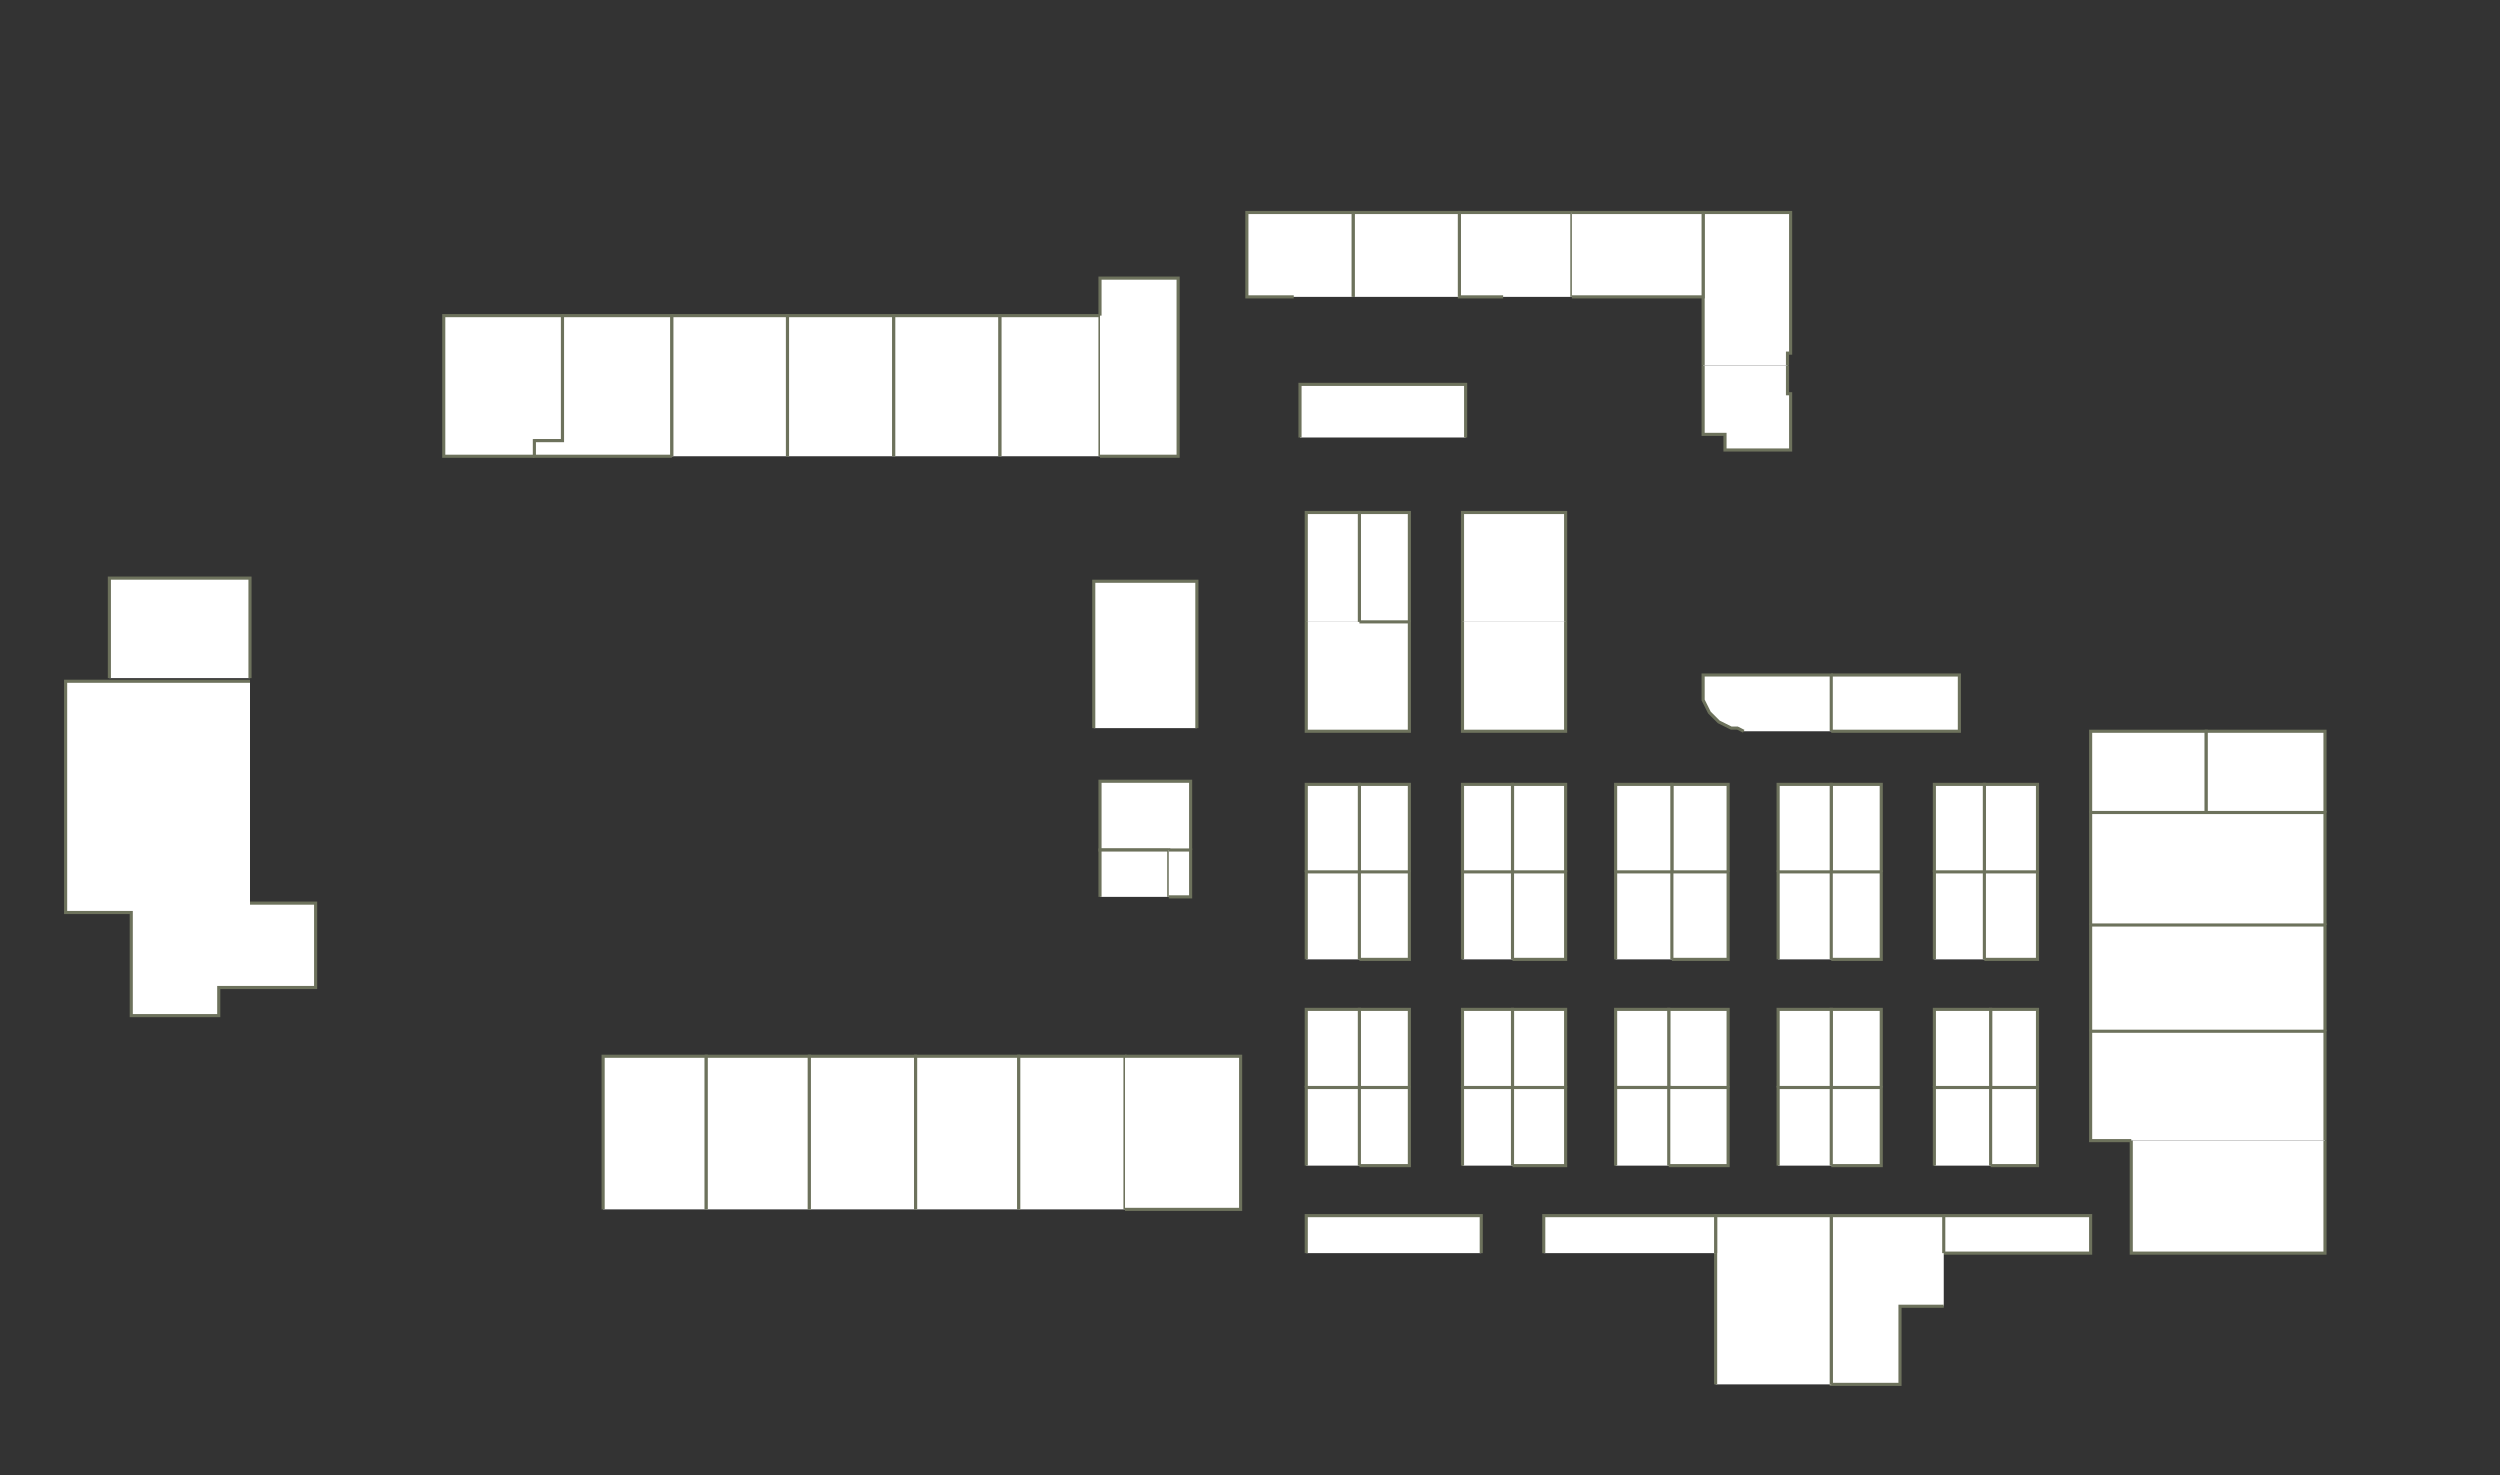 <?xml version="1.0" encoding="utf-8" ?>
<svg baseProfile="full" height="472" version="1.1" width="800" xmlns="http://www.w3.org/2000/svg" xmlns:ev="http://www.w3.org/2001/xml-events" xmlns:xlink="http://www.w3.org/1999/xlink"><rect width="100%" height="100%" fill="#333333" stroke="none"/><defs /><g id="0A01A" stroke="red"><polyline fill="#FFFFFF" points="669,260 669,234 706,234 706,260" stroke="#6d725c" /></g><g id="0A01B" stroke="red"><polyline fill="#FFFFFF" points="706,260 706,234 744,234 744,260" stroke="#6d725c" /></g><g id="0A03" stroke="red"><polyline fill="#FFFFFF" points="669,296 669,260 706,260 744,260 744,296" stroke="#6d725c" /></g><g id="0A05" stroke="red"><polyline fill="#FFFFFF" points="669,330 669,296 744,296 744,330" stroke="#6d725c" /></g><g id="0A07" stroke="red"><polyline fill="#FFFFFF" points="682,365 669,365 669,330 744,330 744,365" stroke="#6d725c" /></g><g id="0A09" stroke="red"><polyline fill="#FFFFFF" points="744,365 744,401 682,401 682,365" stroke="#6d725c" /></g><g id="0B04" stroke="red"><polyline fill="#FFFFFF" points="635,279 635,251 652,251 652,279" stroke="#6d725c" /></g><g id="0B06" stroke="red"><polyline fill="#FFFFFF" points="635,279 652,279 652,307 635,307" stroke="#6d725c" /></g><g id="0B08" stroke="red"><polyline fill="#FFFFFF" points="637,348 637,323 652,323 652,348" stroke="#6d725c" /></g><g id="0B10" stroke="red"><polyline fill="#FFFFFF" points="637,348 652,348 652,373 637,373" stroke="#6d725c" /></g><g id="0B12" stroke="red"><polyline fill="#FFFFFF" points="622,389 669,389 669,401 622,401" stroke="#6d725c" /></g><g id="0C01" stroke="red"><polyline fill="#FFFFFF" points="619,279 619,251 635,251 635,279" stroke="#6d725c" /></g><g id="0C02" stroke="red"><polyline fill="#FFFFFF" points="586,279 586,251 602,251 602,279" stroke="#6d725c" /></g><g id="0C03" stroke="red"><polyline fill="#FFFFFF" points="619,307 619,279 635,279 635,307" stroke="#6d725c" /></g><g id="0C04" stroke="red"><polyline fill="#FFFFFF" points="586,279 602,279 602,307 586,307" stroke="#6d725c" /></g><g id="0C05" stroke="red"><polyline fill="#FFFFFF" points="619,348 619,323 637,323 637,348" stroke="#6d725c" /></g><g id="0C06" stroke="red"><polyline fill="#FFFFFF" points="586,348 586,323 602,323 602,348" stroke="#6d725c" /></g><g id="0C07" stroke="red"><polyline fill="#FFFFFF" points="619,373 619,348 637,348 637,373" stroke="#6d725c" /></g><g id="0C08" stroke="red"><polyline fill="#FFFFFF" points="586,348 602,348 602,373 586,373" stroke="#6d725c" /></g><g id="0C10" stroke="red"><polyline fill="#FFFFFF" points="622,418 608,418 608,443 586,443 586,389 622,389 622,401" stroke="#6d725c" /></g><g id="0D03" stroke="red"><polyline fill="#FFFFFF" points="586,216 627,216 627,234 586,234" stroke="#6d725c" /></g><g id="0D05" stroke="red"><polyline fill="#FFFFFF" points="558,234 556,233 554,233 552,232 550,231 549,230 547,228 546,226 545,224 545,222 545,220 545,216 586,216 586,234" stroke="#6d725c" /></g><g id="0D07" stroke="red"><polyline fill="#FFFFFF" points="569,279 569,251 586,251 586,279" stroke="#6d725c" /></g><g id="0D08" stroke="red"><polyline fill="#FFFFFF" points="535,279 535,251 553,251 553,279" stroke="#6d725c" /></g><g id="0D09" stroke="red"><polyline fill="#FFFFFF" points="569,307 569,279 586,279 586,307" stroke="#6d725c" /></g><g id="0D10" stroke="red"><polyline fill="#FFFFFF" points="535,279 553,279 553,307 535,307" stroke="#6d725c" /></g><g id="0D11" stroke="red"><polyline fill="#FFFFFF" points="569,348 569,323 586,323 586,348" stroke="#6d725c" /></g><g id="0D12" stroke="red"><polyline fill="#FFFFFF" points="535,348 534,348 534,323 553,323 553,348" stroke="#6d725c" /></g><g id="0D13" stroke="red"><polyline fill="#FFFFFF" points="569,373 569,348 586,348 586,373" stroke="#6d725c" /></g><g id="0D14" stroke="red"><polyline fill="#FFFFFF" points="534,348 535,348 553,348 553,373 534,373" stroke="#6d725c" /></g><g id="0D15" stroke="red"><polyline fill="#FFFFFF" points="549,443 549,401 549,389 586,389 586,443" stroke="#6d725c" /></g><g id="0D16" stroke="red"><polyline fill="#FFFFFF" points="494,401 494,389 549,389 549,401" stroke="#6d725c" /></g><g id="0E02" stroke="red"><polyline fill="#FFFFFF" points="468,199 468,164 501,164 501,199" stroke="#6d725c" /></g><g id="0E06" stroke="red"><polyline fill="#FFFFFF" points="501,199 501,234 468,234 468,199" stroke="#6d725c" /></g><g id="0E07" stroke="red"><polyline fill="#FFFFFF" points="517,279 517,251 535,251 535,279" stroke="#6d725c" /></g><g id="0E08" stroke="red"><polyline fill="#FFFFFF" points="484,279 484,251 501,251 501,279" stroke="#6d725c" /></g><g id="0E09" stroke="red"><polyline fill="#FFFFFF" points="517,307 517,279 535,279 535,307" stroke="#6d725c" /></g><g id="0E10" stroke="red"><polyline fill="#FFFFFF" points="484,279 501,279 501,307 484,307" stroke="#6d725c" /></g><g id="0E11" stroke="red"><polyline fill="#FFFFFF" points="534,348 517,348 517,323 534,323 534,348" stroke="#6d725c" /></g><g id="0E12" stroke="red"><polyline fill="#FFFFFF" points="484,348 484,323 501,323 501,348" stroke="#6d725c" /></g><g id="0E13" stroke="red"><polyline fill="#FFFFFF" points="517,373 517,348 534,348 534,348 534,373" stroke="#6d725c" /></g><g id="0E14" stroke="red"><polyline fill="#FFFFFF" points="484,348 501,348 501,373 484,373" stroke="#6d725c" /></g><g id="0F01" stroke="red"><polyline fill="#FFFFFF" points="545,117 545,68 573,68 573,113 572,113 572,117" stroke="#6d725c" /></g><g id="0F02" stroke="red"><polyline fill="#FFFFFF" points="416,140 416,123 469,123 469,140" stroke="#6d725c" /></g><g id="0F06" stroke="red"><polyline fill="#FFFFFF" points="435,199 435,164 451,164 451,199" stroke="#6d725c" /></g><g id="0F08" stroke="red"><polyline fill="#FFFFFF" points="435,199 451,199 451,234 418,234 418,199" stroke="#6d725c" /></g><g id="0F09" stroke="red"><polyline fill="#FFFFFF" points="468,279 468,251 484,251 484,279" stroke="#6d725c" /></g><g id="0F10" stroke="red"><polyline fill="#FFFFFF" points="435,279 435,251 451,251 451,279" stroke="#6d725c" /></g><g id="0F11" stroke="red"><polyline fill="#FFFFFF" points="468,307 468,279 484,279 484,307" stroke="#6d725c" /></g><g id="0F12" stroke="red"><polyline fill="#FFFFFF" points="435,279 451,279 451,307 435,307" stroke="#6d725c" /></g><g id="0F13" stroke="red"><polyline fill="#FFFFFF" points="468,348 468,323 484,323 484,348" stroke="#6d725c" /></g><g id="0F14" stroke="red"><polyline fill="#FFFFFF" points="435,348 435,348 435,323 451,323 451,348" stroke="#6d725c" /></g><g id="0F15" stroke="red"><polyline fill="#FFFFFF" points="468,373 468,348 484,348 484,373" stroke="#6d725c" /></g><g id="0F16" stroke="red"><polyline fill="#FFFFFF" points="435,348 435,348 451,348 451,373 435,373" stroke="#6d725c" /></g><g id="0F17" stroke="red"><polyline fill="#FFFFFF" points="572,117 572,126 573,126 573,144 552,144 552,139 545,139 545,117" stroke="#6d725c" /></g><g id="0F18" stroke="red"><polyline fill="#FFFFFF" points="418,401 418,389 474,389 474,401" stroke="#6d725c" /></g><g id="0F19" stroke="red"><polyline fill="#FFFFFF" points="481,95 467,95 467,68 503,68 503,95" stroke="#6d725c" /></g><g id="0F20" stroke="red"><polyline fill="#FFFFFF" points="433,95 433,68 467,68 467,95" stroke="#6d725c" /></g><g id="0F21" stroke="red"><polyline fill="#FFFFFF" points="414,95 399,95 399,95 399,68 433,68 433,95" stroke="#6d725c" /></g><g id="0G02" stroke="red"><polyline fill="#FFFFFF" points="503,68 503,68 545,68 545,95 503,95" stroke="#6d725c" /></g><g id="0G03" stroke="red"><polyline fill="#FFFFFF" points="418,199 418,164 435,164 435,199" stroke="#6d725c" /></g><g id="0G09" stroke="red"><polyline fill="#FFFFFF" points="418,279 418,251 435,251 435,279" stroke="#6d725c" /></g><g id="0G11" stroke="red"><polyline fill="#FFFFFF" points="418,307 418,279 435,279 435,307" stroke="#6d725c" /></g><g id="0G13" stroke="red"><polyline fill="#FFFFFF" points="418,348 418,323 435,323 435,348 435,348" stroke="#6d725c" /></g><g id="0G15" stroke="red"><polyline fill="#FFFFFF" points="418,373 418,348 435,348 435,348 435,373" stroke="#6d725c" /></g><g id="0T01" stroke="red"><polyline fill="#FFFFFF" points="374,272 352,272 352,250 381,250 381,272" stroke="#6d725c" /></g><g id="0T02" stroke="red"><polyline fill="#FFFFFF" points="352,287 352,272 374,272 374,287" stroke="#6d725c" /></g><g id="0T03" stroke="red"><polyline fill="#FFFFFF" points="374,272 381,272 381,287 374,287" stroke="#6d725c" /></g><g id="0T04" stroke="red"><polyline fill="#FFFFFF" points="350,233 350,186 383,186 383,233" stroke="#6d725c" /></g><g id="0V01" stroke="red"><polyline fill="#FFFFFF" points="35,217 35,185 80,185 80,217 80,217" stroke="#6d725c" /></g><g id="0X01" stroke="red"><polyline fill="#FFFFFF" points="171,146 142,146 142,101 180,101 180,141 171,141" stroke="#6d725c" /></g><g id="0X02" stroke="red"><polyline fill="#FFFFFF" points="215,146 171,146 171,141 180,141 180,101 215,101 215,146" stroke="#6d725c" /></g><g id="0X03" stroke="red"><polyline fill="#FFFFFF" points="215,146 215,101 252,101 252,146" stroke="#6d725c" /></g><g id="0X04" stroke="red"><polyline fill="#FFFFFF" points="252,146 252,101 286,101 286,146" stroke="#6d725c" /></g><g id="0X05" stroke="red"><polyline fill="#FFFFFF" points="286,146 286,101 320,101 320,146" stroke="#6d725c" /></g><g id="0X06" stroke="red"><polyline fill="#FFFFFF" points="320,146 320,101 352,101 352,146" stroke="#6d725c" /></g><g id="0X07" stroke="red"><polyline fill="#FFFFFF" points="352,101 352,89 377,89 377,146 352,146" stroke="#6d725c" /></g><g id="0X08" stroke="red"><polyline fill="#FFFFFF" points="193,387 193,338 226,338 226,387" stroke="#6d725c" /></g><g id="0X09" stroke="red"><polyline fill="#FFFFFF" points="226,387 226,338 259,338 259,387" stroke="#6d725c" /></g><g id="0X10" stroke="red"><polyline fill="#FFFFFF" points="259,387 259,338 293,338 293,387" stroke="#6d725c" /></g><g id="0X11" stroke="red"><polyline fill="#FFFFFF" points="293,387 293,338 326,338 326,387" stroke="#6d725c" /></g><g id="0X12" stroke="red"><polyline fill="#FFFFFF" points="326,387 326,338 360,338 360,387" stroke="#6d725c" /></g><g id="0X13" stroke="red"><polyline fill="#FFFFFF" points="360,338 397,338 397,387 360,387" stroke="#6d725c" /></g><g id="0X14" stroke="red"><polyline fill="#FFFFFF" points="80,289 101,289 101,316 70,316 70,325 42,325 42,292 21,292 21,222 21,218 35,218 80,218" stroke="#6d725c" /></g></svg>